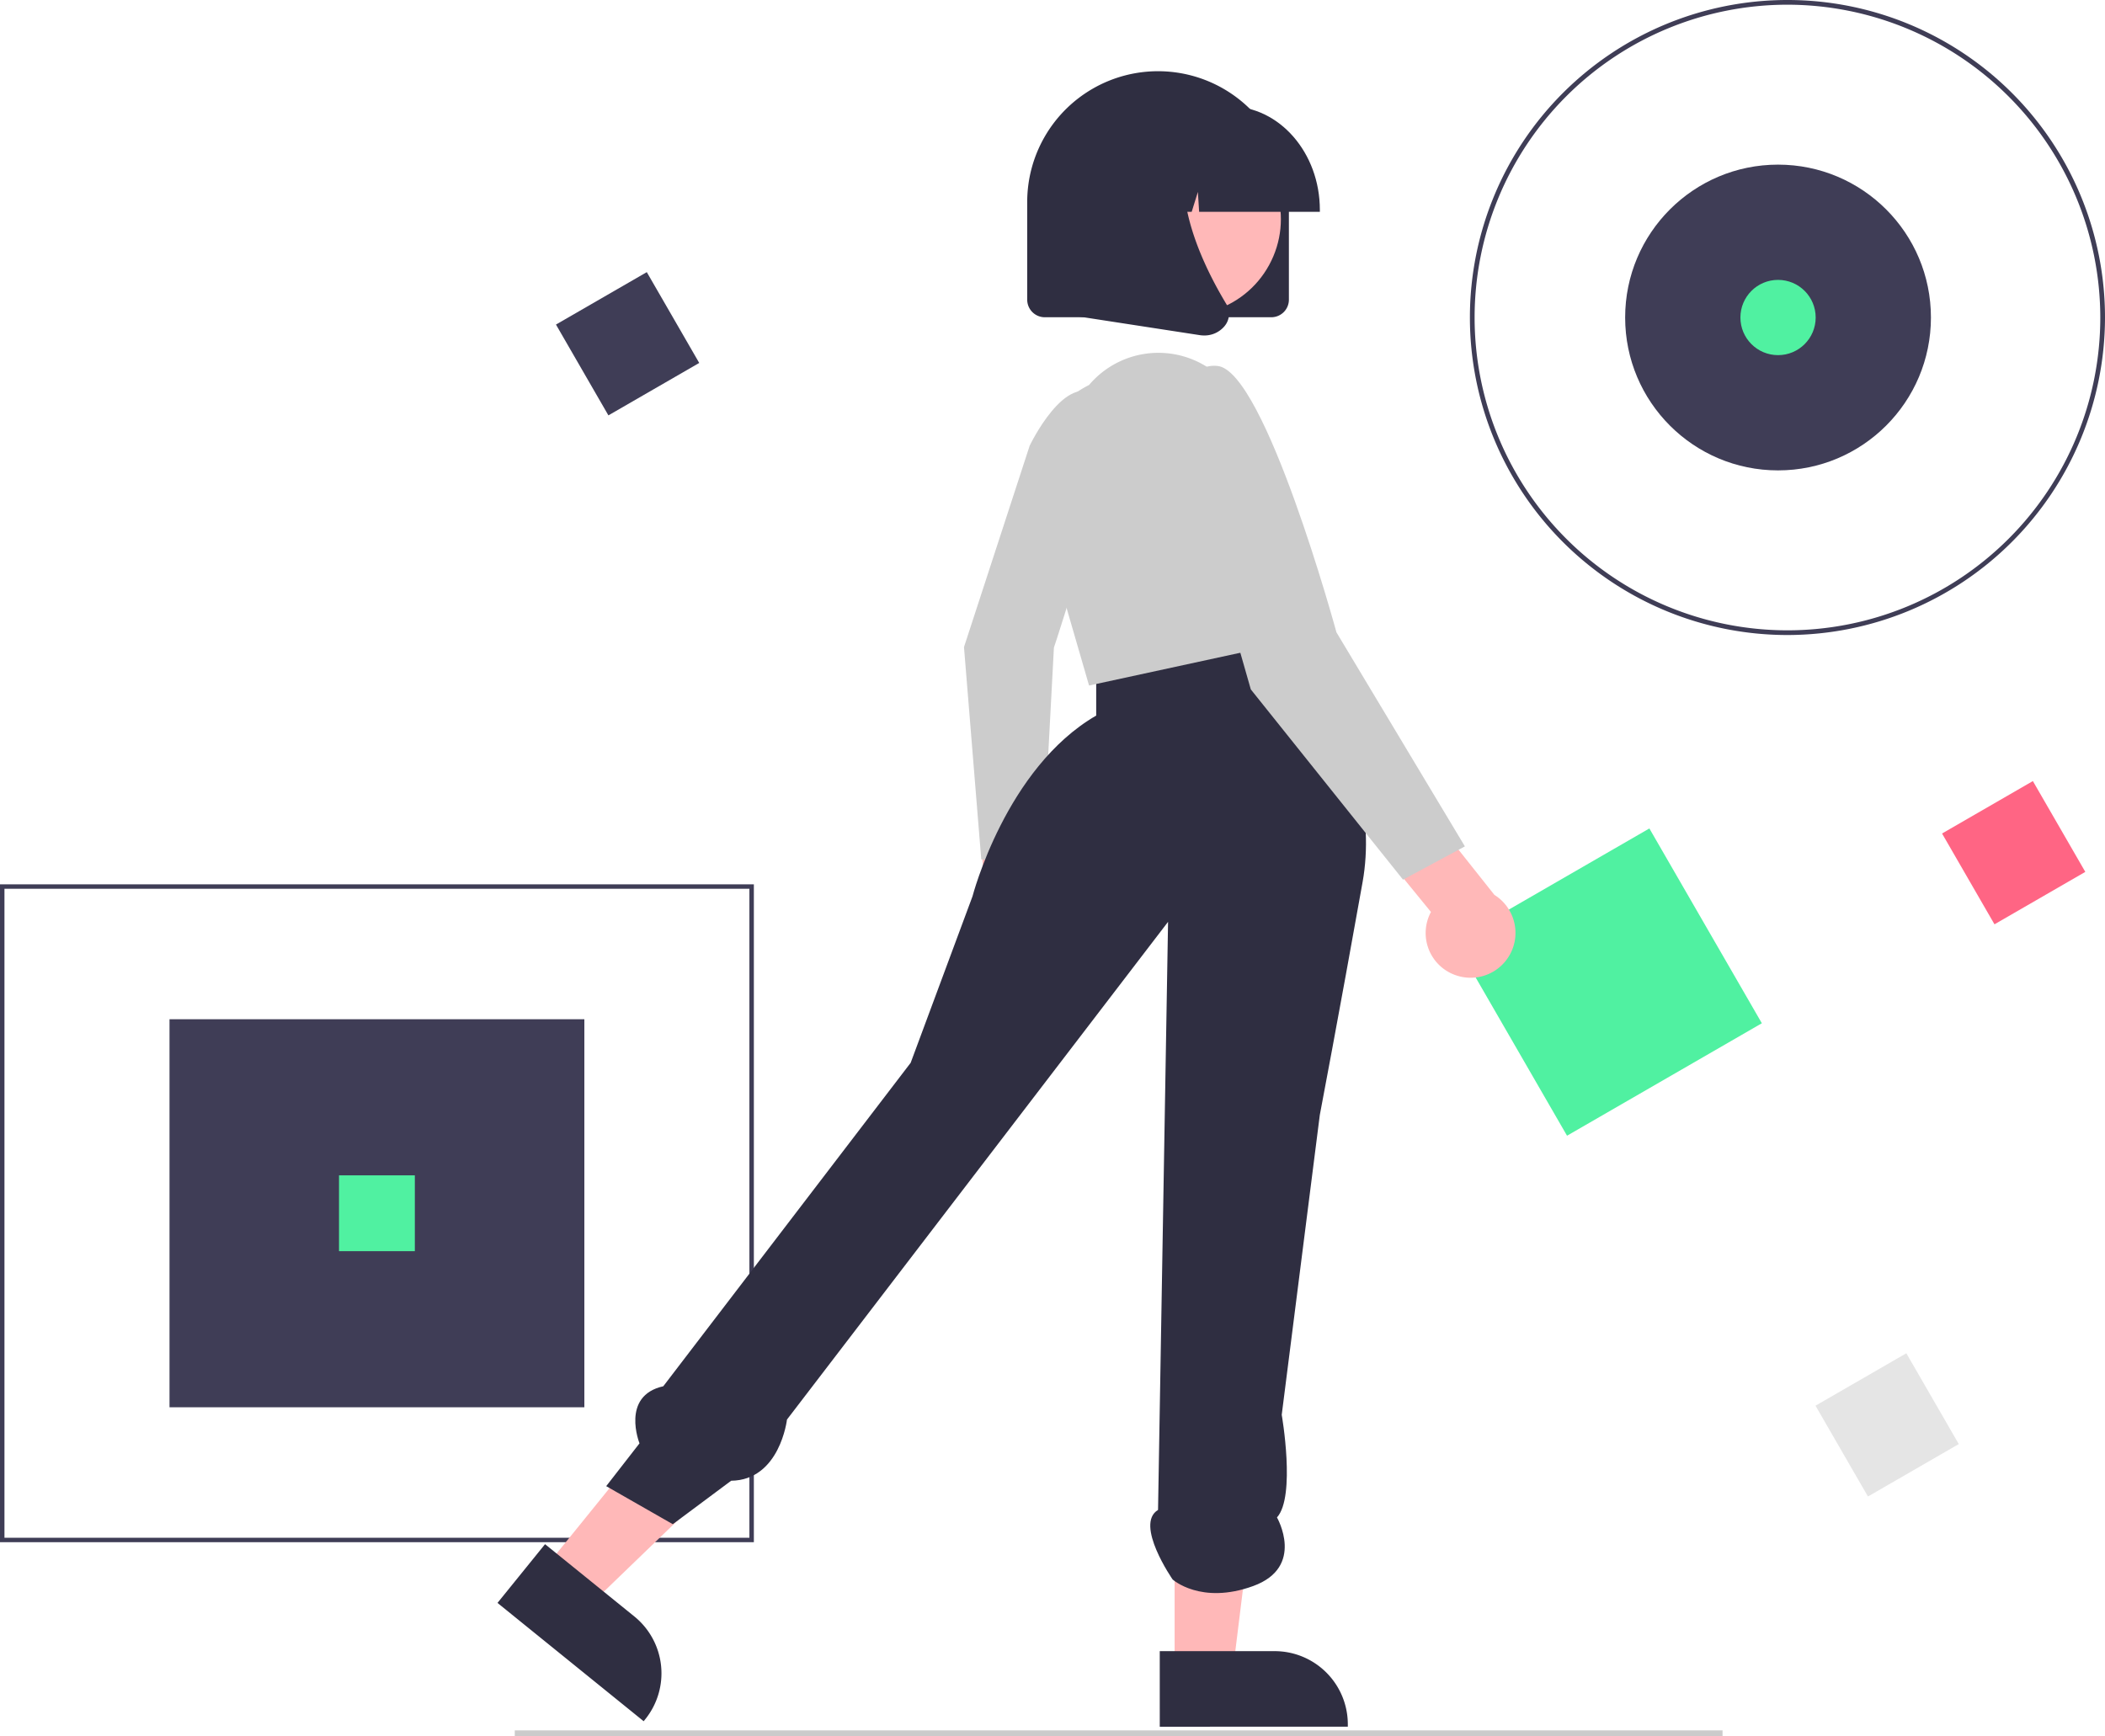 <svg xmlns="http://www.w3.org/2000/svg" id="edc472ec-0d65-4f6a-9343-137d03c8e1d4" width="732" height="603.793" data-name="Layer 1" viewBox="0 0 732 603.793"><rect width="144.26" height="134.953" x="58.945" y="354.474" fill="#3f3d56"/><path fill="#3f3d56" d="M496.15,684.454H234V455.655H496.15Zm-260.598-1.551H494.598V457.206H235.551Z" transform="translate(-234 -148.104)"/><path fill="#3f3d56" d="M855.575,368.954A110.425,110.425,0,1,1,966,258.529,110.55,110.55,0,0,1,855.575,368.954Zm0-219.214A108.789,108.789,0,1,0,964.364,258.529,108.912,108.912,0,0,0,855.575,149.74Z" transform="translate(-234 -148.104)"/><circle cx="618.303" cy="110.425" r="53.168" fill="#3f3d56"/><rect width="36.469" height="36.469" x="916.008" y="426.422" fill="#ff6584" transform="translate(-331.163 378.59) rotate(-30)"/><rect width="36.469" height="36.469" x="434.008" y="249.422" fill="#3f3d56" transform="translate(-307.239 113.876) rotate(-30)"/><rect width="36.469" height="36.469" x="872.008" y="625.422" fill="#e5e5e5" transform="translate(-436.558 383.251) rotate(-30)"/><rect width="26.37" height="26.37" x="117.89" y="408.766" fill="#50f1a1"/><circle cx="618.303" cy="110.425" r="13.087" fill="#50f1a1"/><rect width="78.228" height="78.228" x="754.128" y="450.542" fill="#50f1a1" transform="translate(-372.554 314.119) rotate(-30)"/><rect width="420" height="2" x="179" y="601.793" fill="#cbcbcb"/><path fill="#ffb8b8" d="M572.389,480.146a13.554,13.554,0,0,1,4.381-20.317l-2.83-30.844,18.324-6.292L595.649,466.308a13.628,13.628,0,0,1-23.26,13.838Z" transform="translate(-234 -148.104)"/><path fill="#ccc" d="M592.061,303.121s12.575-26.39,23.749-17.107-15.319,87.312-15.319,87.312l-4.029,75.749-21.236-2.123-6.004-73.8Z" transform="translate(-234 -148.104)"/><polygon fill="#ffb8b8" points="189.39 545.442 205.154 558.203 261.875 503.472 238.609 484.639 189.39 545.442"/><path fill="#2f2e41" d="M423.535,685.144l31.045,25.13.001.001a25.455,25.455,0,0,1,3.768,35.799l-.52.643L407,705.572Z" transform="translate(-234 -148.104)"/><polygon fill="#ffb8b8" points="408.471 580.865 428.753 580.864 438.401 502.636 408.468 502.637 408.471 580.865"/><path fill="#2f2e41" d="M637.298,722.347l39.941-.002h.002a25.455,25.455,0,0,1,25.454,25.453v.827l-65.395.002Z" transform="translate(-234 -148.104)"/><path fill="#2f2e41" d="M678.059,362.227s38.049,46.32,29.777,92.64-14.889,81.06-14.889,81.06l-13.234,104.221s4.963,28.384-1.654,35.698c0,0,9.926,17.24-8.271,23.857s-28.016-2.286-28.016-2.286-13.342-19.22-5.07-24.183l3.484-204.53L507.667,641.803s-2.436,21.056-19.415,21.281L467.964,678.198,444.804,664.963,456.384,650.075s-6.617-16.543,8.271-19.852l86.023-112.492,21.506-57.9s11.58-44.666,43.012-62.863v-19.363Z" transform="translate(-234 -148.104)"/><path fill="#ccc" d="M612.715,281.994l0,0a31.589,31.589,0,0,1,41.637-5.879l1.374.916,0,0A121.937,121.937,0,0,1,684.271,335.802l6.195,33.87-77.752,16.843-18.228-62.864a35.515,35.515,0,0,1,18.228-41.657Z" transform="translate(-234 -148.104)"/><path fill="#ffb8b8" d="M740.456,487.347a15.512,15.512,0,0,1-8.849-22.079L709.178,437.818l13.357-17.699,31.13,39.21a15.596,15.596,0,0,1-13.209,28.018Z" transform="translate(-234 -148.104)"/><path fill="#ccc" d="M645.801,306.809s-4.963-33.086,11.58-31.432,41.357,92.64,41.357,92.64L743.404,442.461l-21.506,11.58L668.961,387.869Z" transform="translate(-234 -148.104)"/><path fill="#2f2e41" d="M676.095,258.438H597.318a6.119,6.119,0,0,1-6.112-6.112V218.371a45.5,45.5,0,1,1,91,0v33.955A6.119,6.119,0,0,1,676.095,258.438Z" transform="translate(-234 -148.104)"/><circle cx="646.056" cy="224.289" r="33.359" fill="#ffb8b8" transform="translate(-94.634 535.488) rotate(-61.337)"/><path fill="#2f2e41" d="M692.971,221.767H650.989l-.431-6.916-2.152,6.916h-6.464l-.853-13.707-4.266,13.707H624.314v-.679c0-19.847,14.072-35.993,31.369-35.993h5.919c17.297,0,31.369,16.146,31.369,35.993Z" transform="translate(-234 -148.104)"/><path fill="#2f2e41" d="M652.726,264.777a10.101,10.101,0,0,1-1.532-.118l-49.969-7.697v-52.047a20.047,20.047,0,0,1,20.047-20.047h34.96l-1.362,1.386c-18.948,19.291-4.673,50.571,5.523,67.499a6.671,6.671,0,0,1-.678,7.907A9.078,9.078,0,0,1,652.726,264.777Z" transform="translate(-234 -148.104)"/></svg>